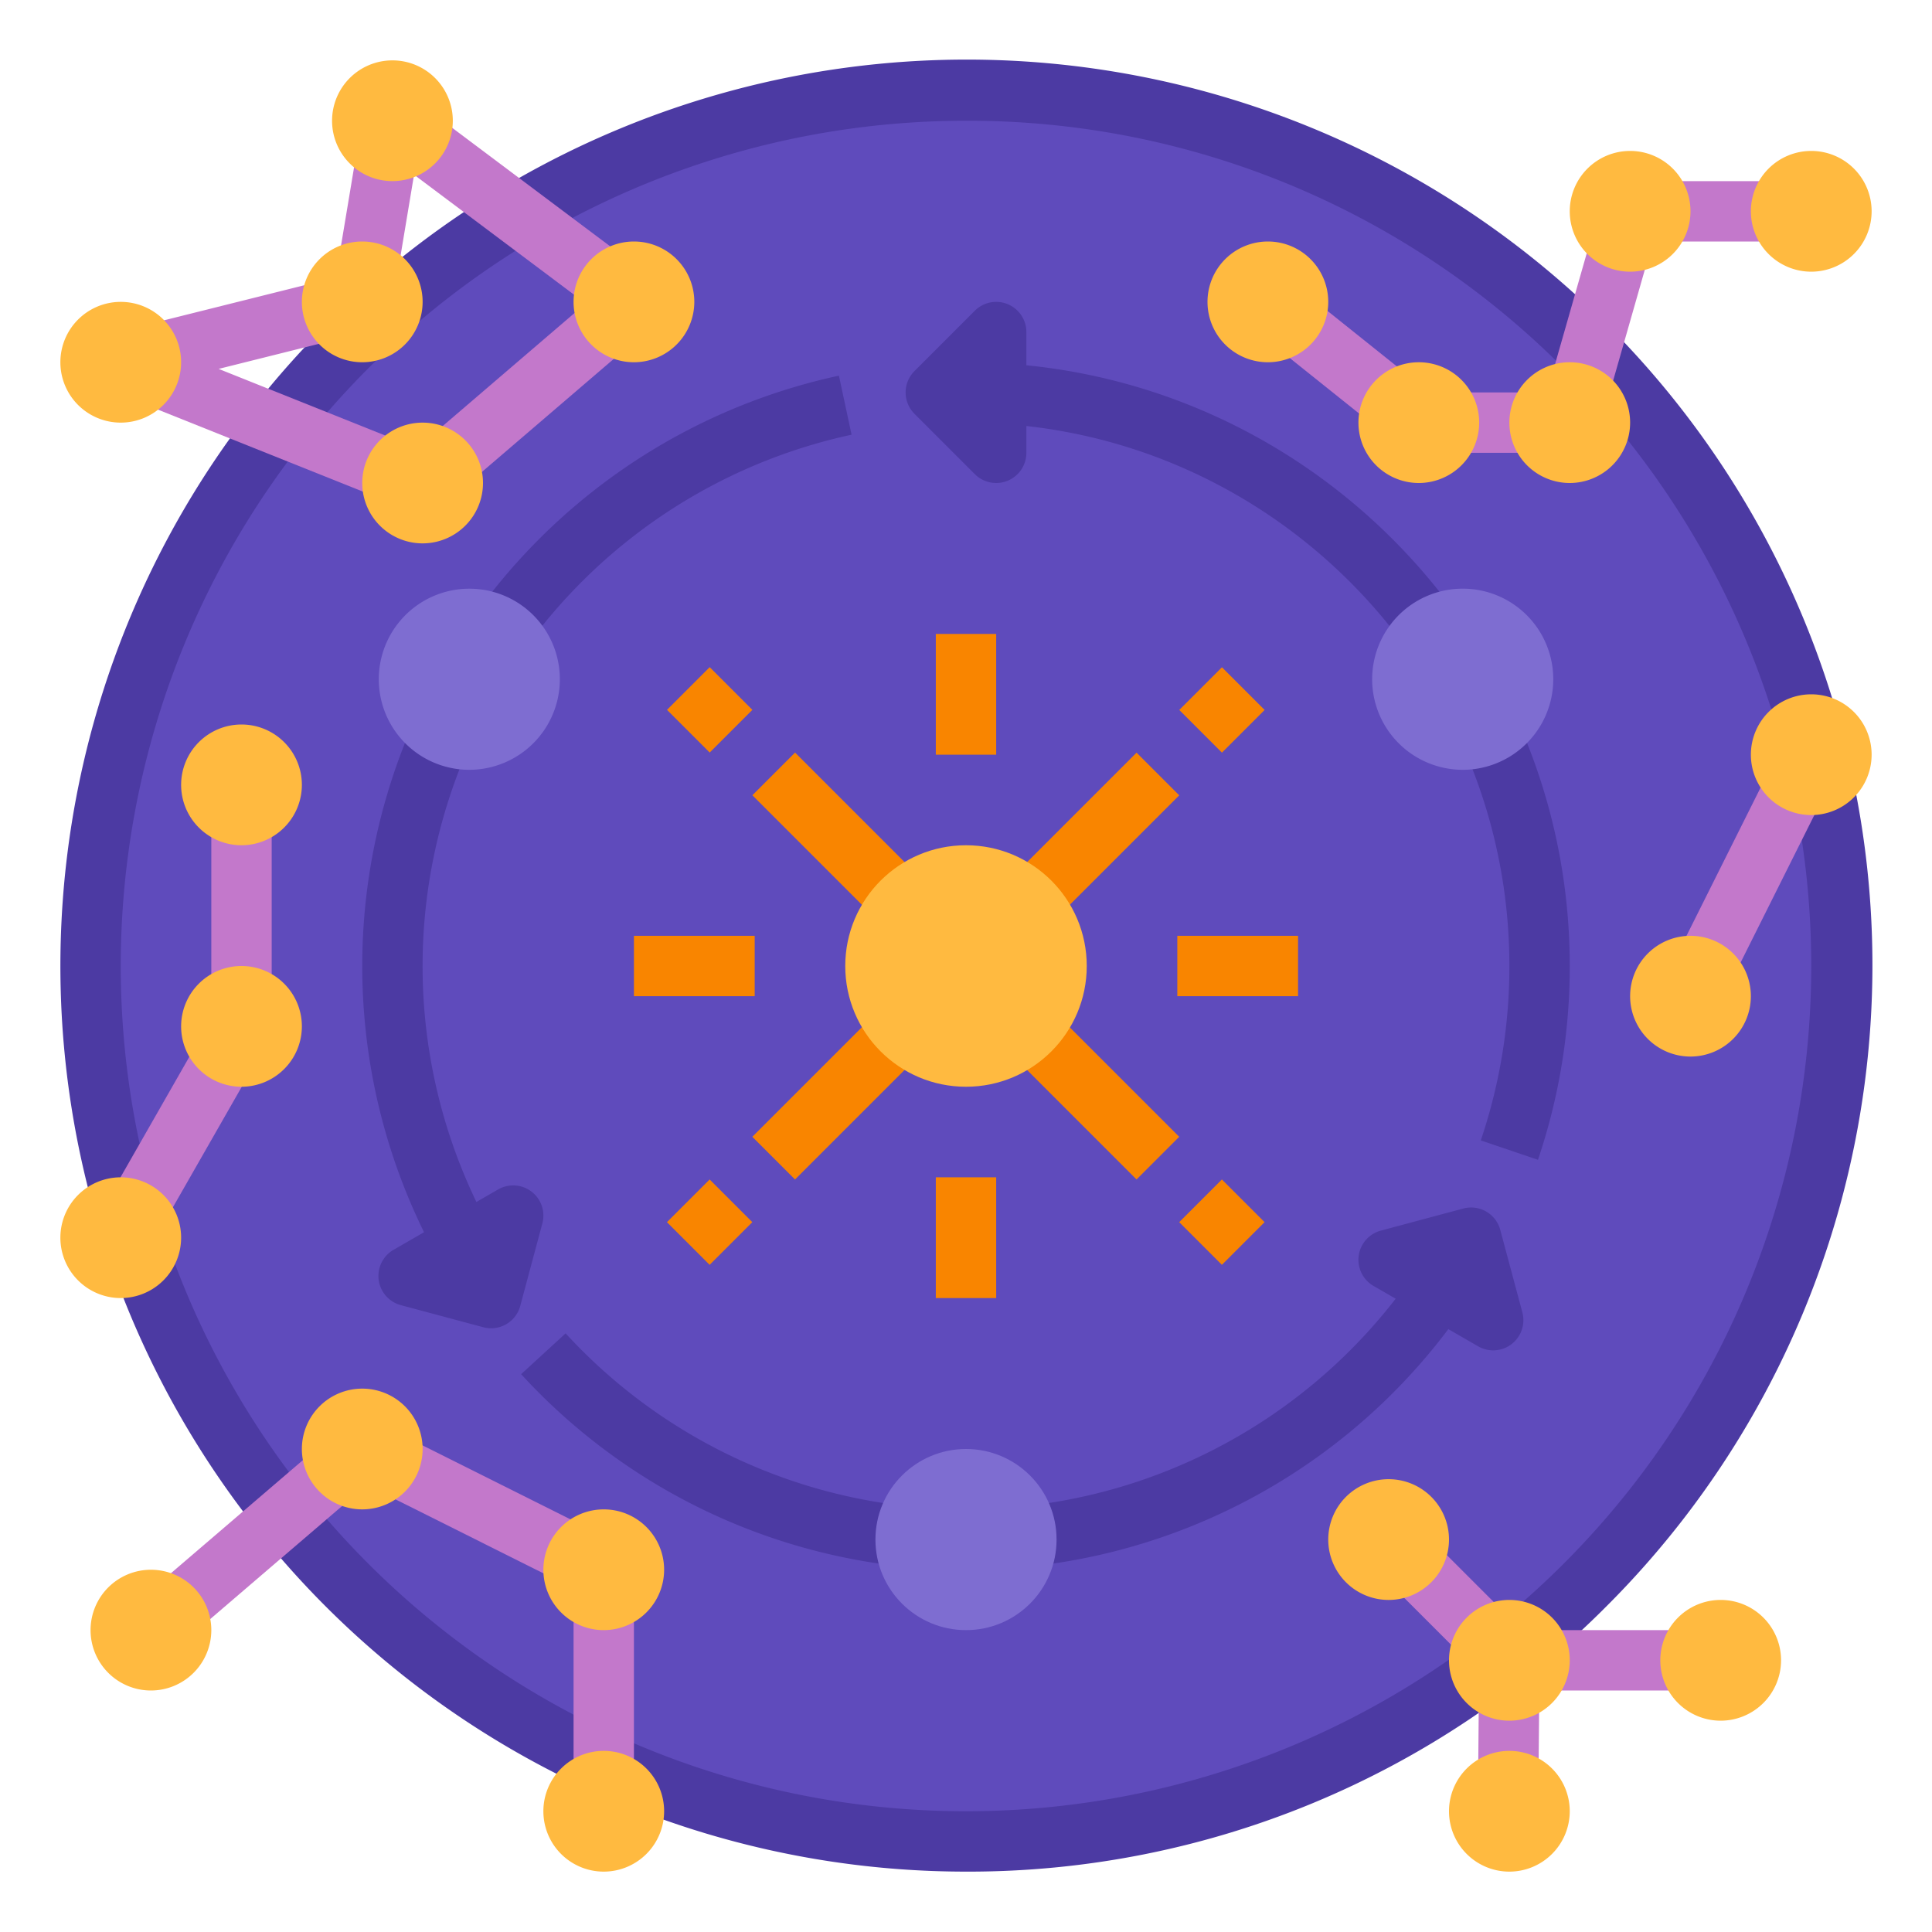 <svg height="512" viewBox="0 0 512 512" width="512" xmlns="http://www.w3.org/2000/svg"><g id="Flat"><circle cx="256" cy="256" fill="#5f4bbc" r="232"/><g fill="#f98500"><path d="m248 168h16v32h-16z"/><path d="m248 312h16v32h-16z"/><path d="m168 248h32v16h-32z"/><path d="m312 248h32v16h-32z"/><path d="m197.858 281.456h49.373v16h-49.373z" transform="matrix(.707 -.707 .707 .707 -139.497 242.158)"/><path d="m180.118 315.882h16v16h-16z" transform="matrix(.707 -.707 .707 .707 -173.925 227.898)"/><path d="m264.77 214.544h49.373v16h-49.373z" transform="matrix(.707 -.707 .707 .707 -72.581 269.874)"/><path d="m315.882 180.117h16v16h-16z" transform="matrix(.707 -.707 .707 .707 -38.152 284.133)"/><path d="m281.456 264.769h16v49.373h-16z" transform="matrix(.707 -.707 .707 .707 -119.896 289.459)"/><path d="m315.882 315.882h16v16h-16z" transform="matrix(.707 -.707 .707 .707 -134.156 323.882)"/><path d="m214.544 197.858h16v49.373h-16z" transform="matrix(.707 -.707 .707 .707 -92.181 222.546)"/><path d="m180.117 180.118h16v16h-16z" transform="matrix(.707 -.707 .707 .707 -77.921 188.118)"/></g><circle cx="256" cy="256" fill="#ffba40" r="32"/><path d="m272 96.8v-8.8a8 8 0 0 0 -13.657-5.657l-16 16a8 8 0 0 0 0 11.314l16 16a8 8 0 0 0 13.657-5.657v-7.106c71.9 7.985 128 69.112 128 143.106a143.788 143.788 0 0 1 -7.577 46.223l15.154 5.133a159.731 159.731 0 0 0 8.423-51.356c0-82.825-63.26-151.149-144-159.2z" fill="#4c3aa3"/><path d="m140.87 315.8a8 8 0 0 0 -8.87-.582l-5.746 3.317a144.076 144.076 0 0 1 99.422-203.335l-3.352-15.645a160.066 160.066 0 0 0 -109.95 226.994l-8.087 4.669a8 8 0 0 0 1.93 14.656l21.856 5.857a7.994 7.994 0 0 0 9.8-5.657l5.857-21.857a8 8 0 0 0 -2.86-8.417z" fill="#4c3aa3"/><path d="m397.584 325.929a8 8 0 0 0 -9.8-5.657l-21.856 5.857a8 8 0 0 0 -1.928 14.656l5.867 3.387a144.019 144.019 0 0 1 -219.973 9.181l-11.788 10.82a159.932 159.932 0 0 0 245.719-11.942l7.888 4.554a8 8 0 0 0 11.727-9z" fill="#4c3aa3"/><path d="m256 496a240 240 0 0 1 -169.7-409.706 240 240 0 1 1 339.41 339.412 238.426 238.426 0 0 1 -169.71 70.294zm0-464a224 224 0 0 0 -158.392 382.392 224 224 0 0 0 316.784-316.784 222.535 222.535 0 0 0 -158.392-65.608z" fill="#4c3aa3"/><path d="m112 136a8 8 0 0 1 -2.97-.572l-80-32a8 8 0 0 1 1.03-15.189l58.911-14.728 7.137-42.826a8 8 0 0 1 12.692-5.085l64 48a8 8 0 0 1 .406 12.474l-56 48a8 8 0 0 1 -5.206 1.926zm-54.058-38.239 52.531 21.012 44.749-38.357-45.494-34.116-5.836 35.019a8 8 0 0 1 -5.952 6.446z" fill="#c378cb"/><path d="m104 48a16 16 0 1 1 16-16 16.019 16.019 0 0 1 -16 16z" fill="#ffba40"/><path d="m168 96a16 16 0 1 1 16-16 16.019 16.019 0 0 1 -16 16z" fill="#ffba40"/><path d="m32 112a16 16 0 1 1 16-16 16.019 16.019 0 0 1 -16 16z" fill="#ffba40"/><path d="m96 96a16 16 0 1 1 16-16 16.019 16.019 0 0 1 -16 16z" fill="#ffba40"/><path d="m112 144a16 16 0 1 1 16-16 16.019 16.019 0 0 1 -16 16z" fill="#ffba40"/><path d="m416 120h-40a8 8 0 0 1 -5-1.753l-40-32 10-12.494 37.807 30.247h31.159l14.342-50.2a8 8 0 0 1 7.692-5.8h48v16h-41.966l-14.342 50.2a8 8 0 0 1 -7.692 5.8z" fill="#c378cb"/><path d="m336 96a16 16 0 1 1 16-16 16.019 16.019 0 0 1 -16 16z" fill="#ffba40"/><path d="m480 72a16 16 0 1 1 16-16 16.019 16.019 0 0 1 -16 16z" fill="#ffba40"/><path d="m432 72a16 16 0 1 1 16-16 16.019 16.019 0 0 1 -16 16z" fill="#ffba40"/><path d="m376 128a16 16 0 1 1 16-16 16.019 16.019 0 0 1 -16 16z" fill="#ffba40"/><path d="m416 128a16 16 0 1 1 16-16 16.019 16.019 0 0 1 -16 16z" fill="#ffba40"/><path d="m407.667 477.072-16-.144.3-33.644-37.627-37.627 11.314-11.314 40 40a8 8 0 0 1 2.346 5.729z" fill="#c378cb"/><path d="m400 432h56v16h-56z" fill="#c378cb"/><path d="m456 456a16 16 0 1 1 16-16 16.019 16.019 0 0 1 -16 16z" fill="#ffba40"/><path d="m368 424a16 16 0 1 1 16-16 16.019 16.019 0 0 1 -16 16z" fill="#ffba40"/><path d="m400 496a16 16 0 1 1 16-16 16.019 16.019 0 0 1 -16 16z" fill="#ffba40"/><path d="m400 456a16 16 0 1 1 16-16 16.019 16.019 0 0 1 -16 16z" fill="#ffba40"/><path d="m168 480h-16v-59.056l-54.827-27.413-51.967 44.543-10.412-12.148 56-48a8 8 0 0 1 8.784-1.081l64 32a8 8 0 0 1 4.422 7.155z" fill="#c378cb"/><path d="m40 448a16 16 0 1 1 16-16 16.019 16.019 0 0 1 -16 16z" fill="#ffba40"/><path d="m96 400a16 16 0 1 1 16-16 16.019 16.019 0 0 1 -16 16z" fill="#ffba40"/><path d="m160 432a16 16 0 1 1 16-16 16.019 16.019 0 0 1 -16 16z" fill="#ffba40"/><path d="m160 496a16 16 0 1 1 16-16 16.019 16.019 0 0 1 -16 16z" fill="#ffba40"/><path d="m38.946 331.969-13.892-7.938 30.946-54.156v-61.875h16v64a8 8 0 0 1 -1.054 3.969z" fill="#c378cb"/><path d="m32 344a16 16 0 1 1 16-16 16.019 16.019 0 0 1 -16 16z" fill="#ffba40"/><path d="m64 288a16 16 0 1 1 16-16 16.019 16.019 0 0 1 -16 16z" fill="#ffba40"/><path d="m64 224a16 16 0 1 1 16-16 16.019 16.019 0 0 1 -16 16z" fill="#ffba40"/><path d="m428.223 224h71.554v16h-71.554z" fill="#c378cb" transform="matrix(.447 -.894 .894 .447 48.986 543.261)"/><path d="m480 216a16 16 0 1 1 16-16 16.019 16.019 0 0 1 -16 16z" fill="#ffba40"/><path d="m448 280a16 16 0 1 1 16-16 16.019 16.019 0 0 1 -16 16z" fill="#ffba40"/><circle cx="256" cy="408" fill="#7e6dd1" r="24"/><path d="m408.421 168a24 24 0 1 0 -27 35.182 24.137 24.137 0 0 0 6.251.828 24.016 24.016 0 0 0 20.749-36.01z" fill="#7e6dd1"/><path d="m136.364 159.215a24 24 0 1 0 -12.039 44.795 24.137 24.137 0 0 0 6.251-.828 24 24 0 0 0 5.788-43.967z" fill="#7e6dd1"/></g></svg>